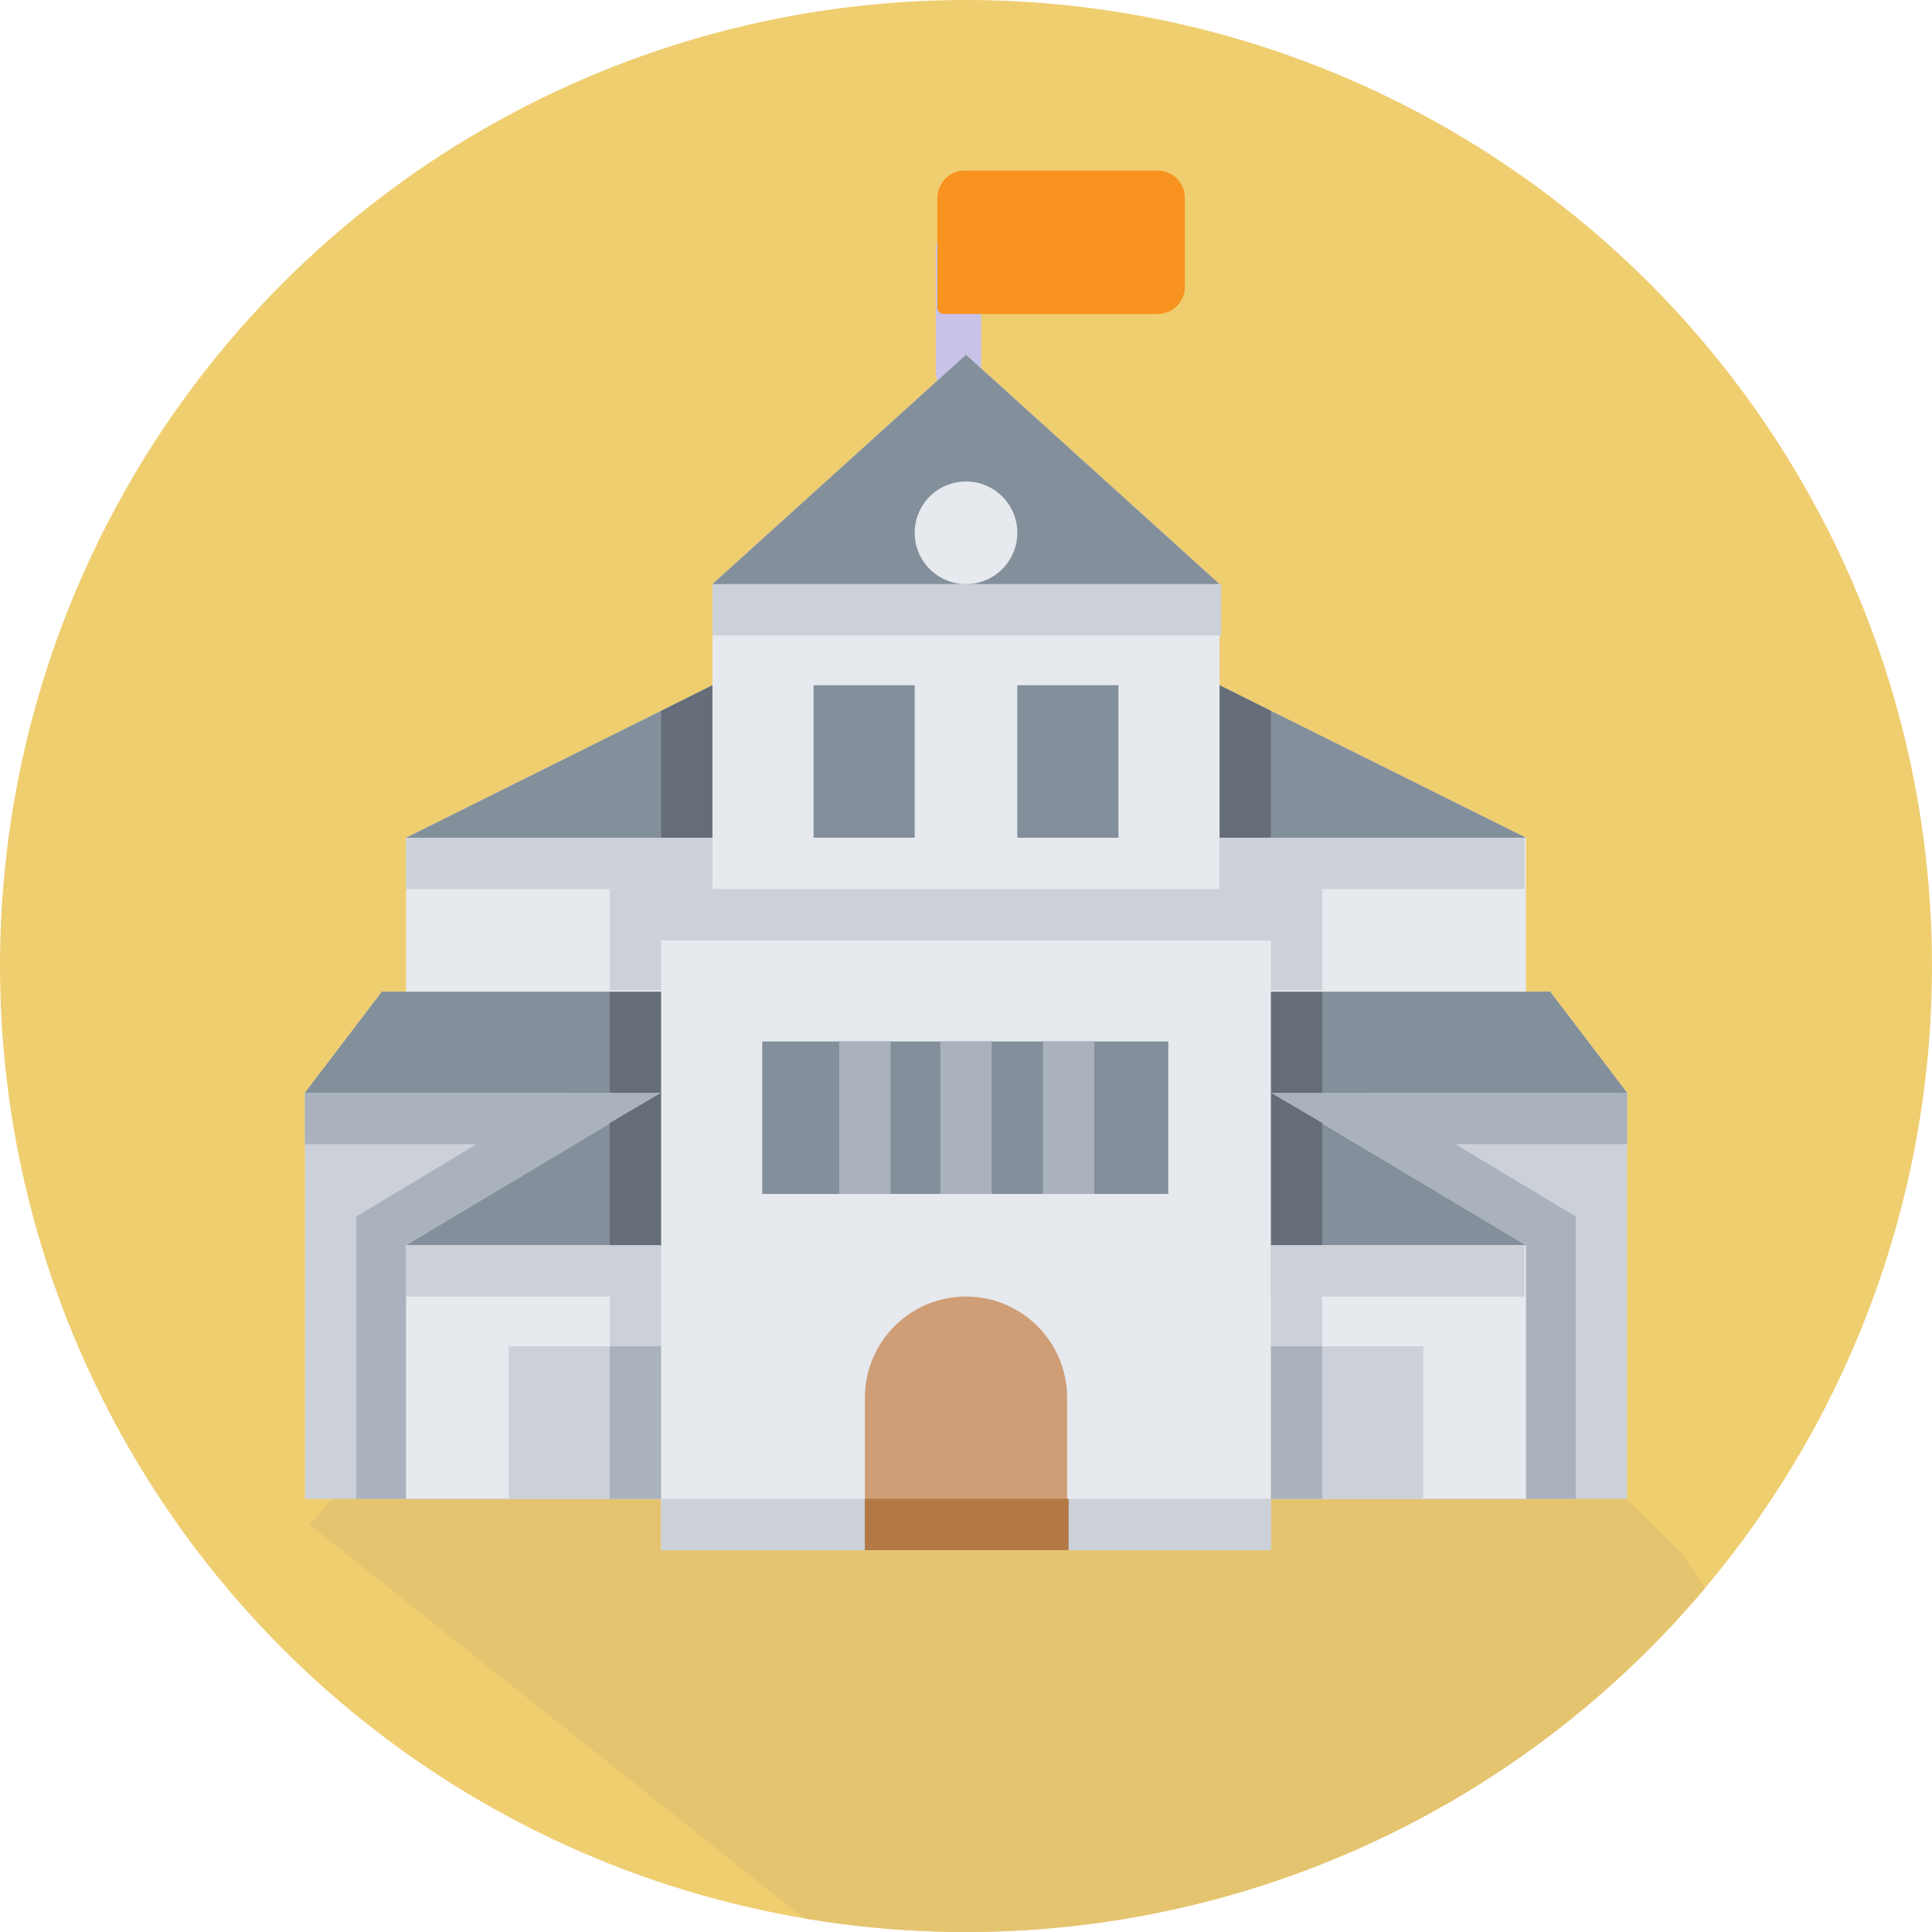 <?xml version="1.0" encoding="utf-8"?>
<!-- Generator: Adobe Illustrator 27.2.0, SVG Export Plug-In . SVG Version: 6.00 Build 0)  -->
<svg version="1.1" id="레이어_1" xmlns="http://www.w3.org/2000/svg" xmlns:xlink="http://www.w3.org/1999/xlink" x="0px"
	 y="0px" viewBox="0 0 128 128" style="enable-background:new 0 0 128 128;" xml:space="preserve">
<style type="text/css">
	.st0{fill:#EFCE70;}
	.st1{clip-path:url(#SVGID_00000069395141086175369320000001134811583556974260_);fill:#E5C470;}
	.st2{fill:#C8C2E9;}
	.st3{fill:#F7931E;}
	.st4{fill:#CCD1D9;}
	.st5{fill:#AAB2BD;}
	.st6{fill:#838F9B;}
	.st7{fill:#656D78;}
	.st8{fill:#E6E9ED;}
	.st9{fill:#CF9E76;}
	.st10{fill:#B27946;}
</style>
<circle class="st0" cx="64" cy="64" r="64"/>
<g>
	<g>
		<defs>
			<circle id="SVGID_1_" cx="64" cy="64" r="64"/>
		</defs>
		<clipPath id="SVGID_00000161615653392047156110000013030457333191299505_">
			<use xlink:href="#SVGID_1_"  style="overflow:visible;"/>
		</clipPath>
		<polygon style="clip-path:url(#SVGID_00000161615653392047156110000013030457333191299505_);fill:#E5C470;" points="62.5,55 
			111.5,103 128,128 54.4,128 20.5,101 		"/>
	</g>
</g>
<g>
	<path class="st2" d="M63.5,26.3c-0.8,0-1.4-0.7-1.5-1.5v-8.3c0-0.8,0.6-1.5,1.5-1.5c0.8,0,1.5,0.6,1.5,1.5v8.3
		C65,25.7,64.3,26.3,63.5,26.3z"/>
	<path class="st3" d="M63.9,11.3h12.8c1,0,1.8,0.8,1.8,1.8c0,0,0,0,0,0V19c0,1-0.8,1.8-1.8,1.8l0,0H62.5c-0.2,0-0.4-0.2-0.4-0.4
		v-7.2C62.1,12.1,62.9,11.3,63.9,11.3z"/>
	<g>
		<polygon class="st4" points="20.2,99.3 20.2,72.4 25.3,65.7 35.4,65.7 92.6,65.7 102.7,65.7 107.8,72.4 107.8,99.3 		"/>
		<rect x="20.2" y="72.4" class="st5" width="87.6" height="3.4"/>
		<polygon class="st5" points="42.9,69 23.6,80.6 23.6,99.3 104.4,99.3 104.4,80.6 85.1,69 		"/>
		<polygon class="st6" points="84.2,72.4 107.8,72.4 102.7,65.7 92.6,65.7 35.4,65.7 25.3,65.7 20.2,72.4 43.8,72.4 		"/>
		<rect x="40.4" y="65.7" class="st7" width="47.2" height="6.7"/>
		<polygon class="st8" points="26.9,65.7 26.9,55.5 47.2,45.4 80.8,45.4 101.1,55.5 101.1,65.7 		"/>
		<rect x="40.4" y="58.9" class="st4" width="47.2" height="6.7"/>
		<rect x="26.9" y="55.5" class="st4" width="74.1" height="3.4"/>
		<polygon class="st6" points="80.8,55.5 101.1,55.5 80.8,45.4 47.2,45.4 26.9,55.5 47.2,55.5 		"/>
		<polygon class="st7" points="80.8,45.4 47.2,45.4 43.8,47.1 43.8,55.5 47.2,55.5 80.8,55.5 84.2,55.5 84.2,47.1 		"/>
		<polygon class="st8" points="26.9,99.3 26.9,82.5 43.8,72.4 84.2,72.4 101.1,82.5 101.1,99.3 		"/>
		<rect x="40.4" y="82.5" class="st4" width="47.2" height="15.2"/>
		<polygon class="st4" points="33.7,99.3 33.7,89.2 43.8,89.2 84.2,89.2 94.3,89.2 94.3,99.3 		"/>
		<rect x="40.4" y="89.2" class="st5" width="47.2" height="10.1"/>
		<polygon class="st6" points="84.2,82.5 101.1,82.5 84.2,72.4 43.8,72.4 26.9,82.5 43.8,82.5 		"/>
		<polygon class="st7" points="84.2,72.4 43.8,72.4 40.4,74.4 40.4,82.5 43.8,82.5 84.2,82.5 87.6,82.5 87.6,74.4 		"/>
		<polygon class="st8" points="47.2,62.3 47.2,38.7 64,23.5 80.8,38.7 80.8,62.3 		"/>
		<polygon class="st6" points="47.2,38.7 80.8,38.7 64,23.5 		"/>
		<circle class="st8" cx="64" cy="35.3" r="3.4"/>
		<rect x="43.8" y="62.3" class="st8" width="40.4" height="40.4"/>
		<rect x="43.8" y="99.3" class="st4" width="40.4" height="3.4"/>
		<rect x="53.9" y="45.4" class="st6" width="6.7" height="10.1"/>
		<rect x="67.4" y="45.4" class="st6" width="6.7" height="10.1"/>
		<path class="st9" d="M57.3,102.7V92.6c0-3.7,3-6.7,6.7-6.7l0,0c3.7,0,6.7,3,6.7,6.7v10.1H57.3z"/>
		<rect x="50.5" y="69" class="st6" width="26.9" height="10.1"/>
		<rect x="55.6" y="69" class="st5" width="3.4" height="10.1"/>
		<rect x="62.3" y="69" class="st5" width="3.4" height="10.1"/>
		<rect x="69.1" y="69" class="st5" width="3.4" height="10.1"/>
		<rect x="47.2" y="58.9" class="st4" width="33.7" height="3.4"/>
		<rect x="47.2" y="38.7" class="st4" width="33.7" height="3.4"/>
		<rect x="43.8" y="55.5" class="st4" width="3.4" height="6.7"/>
		<rect x="80.8" y="55.5" class="st4" width="3.4" height="6.7"/>
		<rect x="26.9" y="82.5" class="st4" width="16.8" height="3.4"/>
		<rect x="84.2" y="82.5" class="st4" width="16.8" height="3.4"/>
		<rect x="57.3" y="99.3" class="st10" width="13.5" height="3.4"/>
	</g>
</g>
</svg>
